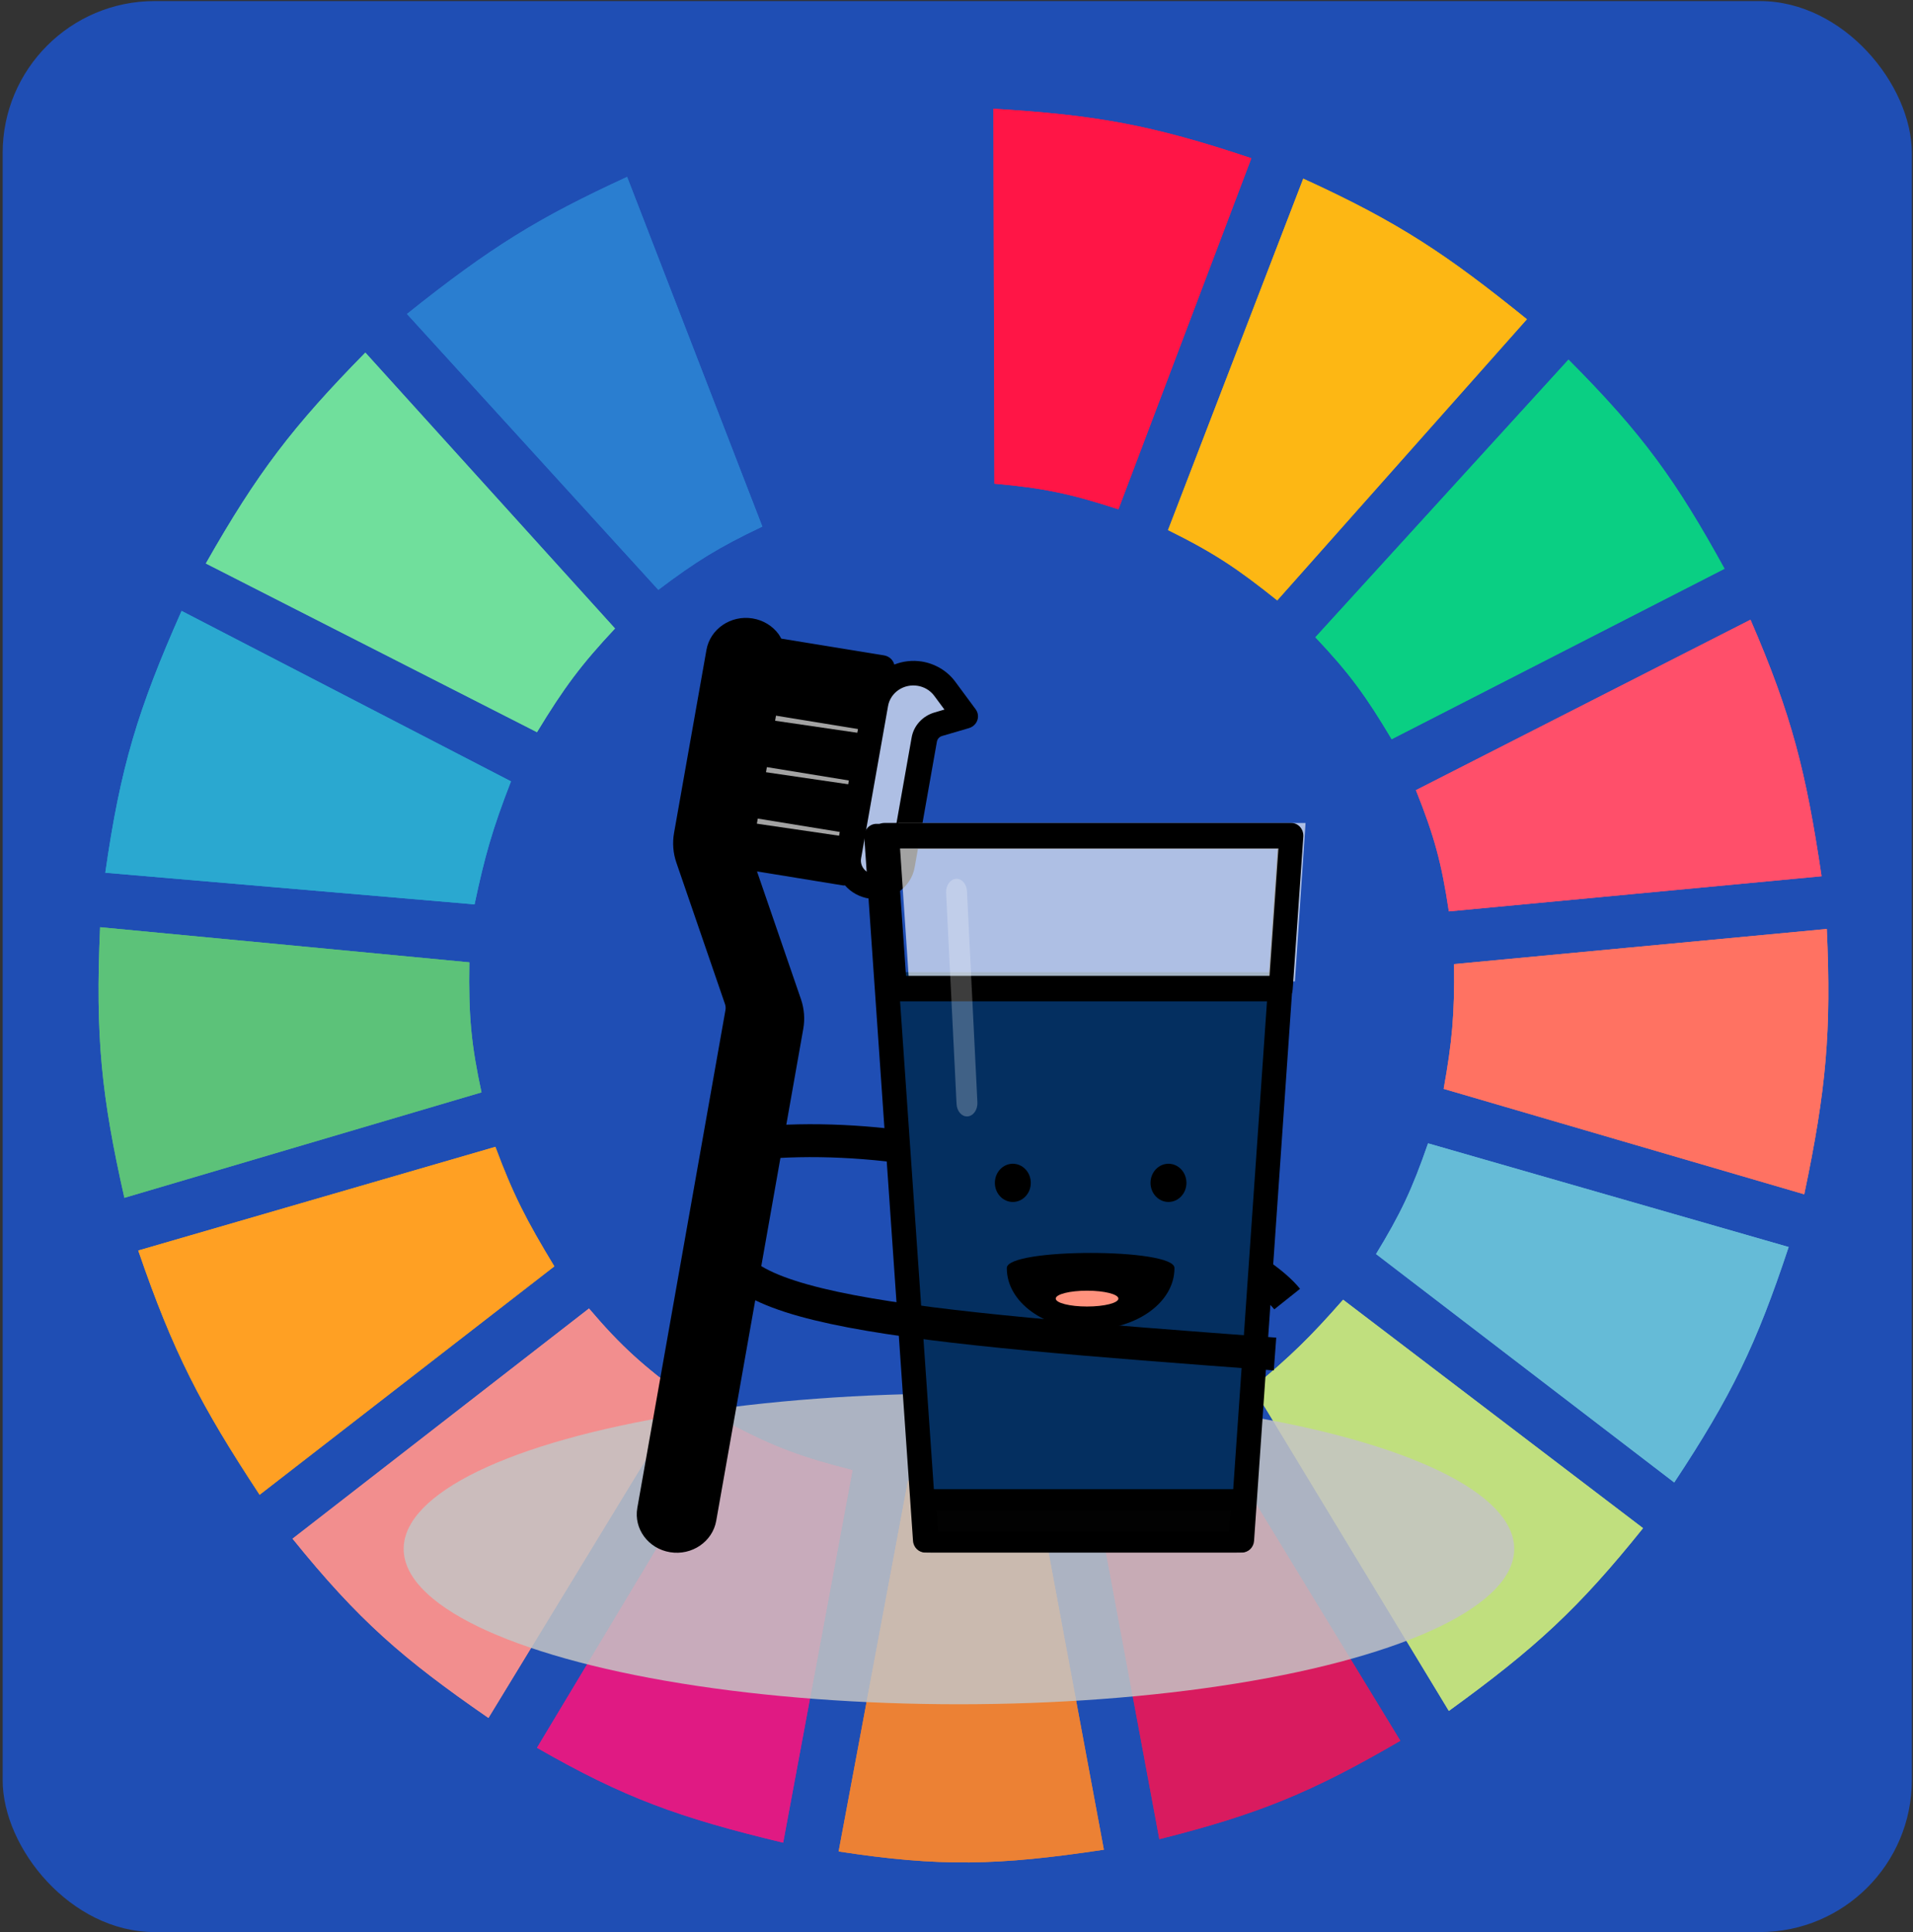 <svg width="687" height="694" viewBox="0 0 687 694" fill="none" xmlns="http://www.w3.org/2000/svg">
<rect x="0" y="0" width="687" height="694" fill="#333333" stroke="none"/>
<rect x="0.953" y="0.388" width="685.626" height="693.507" rx="54.58" fill="#1F4EB4"/>
<g clip-path="url(#clip0)">
<path d="M293.071 181.545L245.133 55.961C279.944 44.784 300.099 40.695 337.897 38.922V173.972C319.932 174.979 310.089 176.601 293.071 181.545Z" fill="#1F4EB4"/>
<path d="M419.465 190.38L468.026 64.165C502.552 79.918 519.7 91.52 548.339 114.651L458.687 215.623C444.668 204.418 436.284 198.678 419.465 190.38Z" fill="#FDB714"/>
<path d="M472.383 228.876L563.279 129.166C589.945 155.907 601.85 172.549 619.312 204.264L499.776 265.479C490.545 249.983 484.671 241.873 472.383 228.876Z" fill="#0ACF83"/>
<path d="M508.484 283.78L628.642 222.565C643.532 256.957 648.616 277.294 654.168 314.703L520.313 327.324C517.689 309.864 515.096 300.338 508.484 283.78Z" fill="#FF4F6A"/>
<path d="M518.451 391.063C521.448 374.296 522.403 364.552 522.187 346.256L656.041 333.635C657.703 370.321 655.877 391.169 647.948 428.927L518.451 391.063Z" fill="#FF7262"/>
<path d="M494.17 450.384C502.947 435.967 507.08 427.299 512.847 410.626L642.344 447.859C630.758 482.883 621.765 501.4 601.254 532.424L494.17 450.384Z" fill="#65BBD7"/>
<path d="M590.046 548.832L482.339 466.792C470.505 480.287 463.394 487.163 449.965 498.346L520.316 614.464C551.472 591.885 566.918 577.648 590.046 548.832Z" fill="#C0DF7E"/>
<path d="M502.885 625.192L432.534 509.705C417.27 517.418 408.331 521.232 391.443 526.744L416.347 660.532C452.024 651.538 470.984 643.763 502.885 625.192Z" fill="#D91B5F"/>
<path d="M326.071 531.792C343.817 532.955 353.769 532.608 371.52 530.53L396.423 664.318C358.359 670.054 337.444 670.524 301.168 664.949L326.071 531.792Z" fill="#EC8134"/>
<path d="M192.846 627.716L262.575 511.598C278.383 519.866 287.973 523.385 306.155 528.006L281.252 661.794C243.608 652.752 224.023 645.603 192.846 627.716Z" fill="#E01A83"/>
<path d="M105.059 552.618L211.52 469.947C223.391 483.916 231.112 490.58 245.762 501.501L175.41 616.988C144.617 595.703 128.845 582.038 105.059 552.618Z" fill="#F28E8E"/>
<path d="M93.235 536.841C72.059 504.689 62.176 485.655 49.654 449.121L177.906 411.888C184.311 429.138 189.17 438.474 199.074 454.801L93.235 536.841Z" fill="#FFA023"/>
<path d="M44.668 430.19C36.43 393.667 34.197 372.482 35.952 333.004L168.562 345.625C168.223 365.176 169.266 375.339 172.92 392.325L44.668 430.19Z" fill="#5CC279"/>
<path d="M37.816 313.441L170.426 324.8C174.105 307.404 176.863 297.72 183.5 280.625L65.21 219.41C49.488 254.87 43.255 275.401 37.816 313.441Z" fill="#2AA8D0"/>
<path d="M73.928 202.371C92.464 169.737 105.091 153.23 131.205 126.642L220.857 225.721C208.725 238.687 202.606 246.859 192.841 262.954L73.928 202.371Z" fill="#70DF9C"/>
<path d="M236.421 211.837C249.871 201.7 257.963 196.624 273.775 189.118L225.214 63.534C193.614 78.049 176.264 88.674 146.146 112.758L236.421 211.837Z" fill="#2A7ED0"/>
<path d="M357.125 173.71L356.758 39.053C393.209 41.26 413.47 44.762 449.387 56.834L401.652 182.92C384.524 177.336 374.76 175.275 357.125 173.71Z" fill="#FF1546"/>
</g>
<g clip-path="url(#clip1)">
<path d="M293.071 181.545L245.133 55.961C279.944 44.784 300.099 40.695 337.897 38.922V173.972C319.932 174.979 310.089 176.601 293.071 181.545Z" fill="#1F4EB4"/>
<path d="M419.465 190.38L468.026 64.165C502.552 79.918 519.7 91.52 548.339 114.651L458.687 215.623C444.668 204.418 436.284 198.678 419.465 190.38Z" fill="#FDB714"/>
<path d="M472.383 228.876L563.279 129.166C589.945 155.907 601.85 172.549 619.312 204.264L499.776 265.479C490.545 249.983 484.671 241.873 472.383 228.876Z" fill="#0ACF83"/>
<path d="M508.484 283.78L628.642 222.565C643.532 256.957 648.616 277.294 654.168 314.703L520.313 327.324C517.689 309.864 515.096 300.338 508.484 283.78Z" fill="#FF4F6A"/>
<path d="M518.451 391.063C521.448 374.296 522.403 364.552 522.187 346.256L656.041 333.635C657.703 370.321 655.877 391.169 647.948 428.927L518.451 391.063Z" fill="#FF7262"/>
<path d="M494.17 450.384C502.947 435.967 507.08 427.299 512.847 410.626L642.344 447.859C630.758 482.883 621.765 501.4 601.254 532.424L494.17 450.384Z" fill="#65BBD7"/>
<path d="M590.046 548.832L482.339 466.792C470.505 480.287 463.394 487.163 449.965 498.346L520.316 614.464C551.472 591.885 566.918 577.648 590.046 548.832Z" fill="#C0DF7E"/>
<path d="M502.885 625.192L432.534 509.705C417.27 517.418 408.331 521.232 391.443 526.744L416.347 660.532C452.024 651.538 470.984 643.763 502.885 625.192Z" fill="#D91B5F"/>
<path d="M326.071 531.792C343.817 532.955 353.769 532.608 371.52 530.53L396.423 664.318C358.359 670.054 337.444 670.524 301.168 664.949L326.071 531.792Z" fill="#EC8134"/>
<path d="M192.846 627.716L262.575 511.598C278.383 519.866 287.973 523.385 306.155 528.006L281.252 661.794C243.608 652.752 224.023 645.603 192.846 627.716Z" fill="#E01A83"/>
<path d="M105.059 552.618L211.52 469.947C223.391 483.916 231.112 490.58 245.762 501.501L175.41 616.988C144.617 595.703 128.845 582.038 105.059 552.618Z" fill="#F28E8E"/>
<path d="M93.235 536.841C72.059 504.689 62.176 485.655 49.654 449.121L177.906 411.888C184.311 429.138 189.17 438.474 199.074 454.801L93.235 536.841Z" fill="#FFA023"/>
<path d="M44.668 430.19C36.43 393.667 34.197 372.482 35.952 333.004L168.562 345.625C168.223 365.176 169.266 375.339 172.92 392.325L44.668 430.19Z" fill="#5CC279"/>
<path d="M37.816 313.441L170.426 324.8C174.105 307.404 176.863 297.72 183.5 280.625L65.21 219.41C49.488 254.87 43.255 275.401 37.816 313.441Z" fill="#2AA8D0"/>
<path d="M73.928 202.371C92.464 169.737 105.091 153.23 131.205 126.642L220.857 225.721C208.725 238.687 202.606 246.859 192.841 262.954L73.928 202.371Z" fill="#70DF9C"/>
<path d="M236.421 211.837C249.871 201.7 257.963 196.624 273.775 189.118L225.214 63.534C193.614 78.049 176.264 88.674 146.146 112.758L236.421 211.837Z" fill="#2A7ED0"/>
<path d="M357.125 173.71L356.758 39.053C393.209 41.26 413.47 44.762 449.387 56.834L401.652 182.92C384.524 177.336 374.76 175.275 357.125 173.71Z" fill="#FF1546"/>
<ellipse cx="344.377" cy="556.274" rx="199.409" ry="55.805" fill="#C4C4C4" fill-opacity="0.85"/>
<path d="M271 410.618C354.156 402.606 446.941 447.364 462.246 466.563" stroke="black" stroke-width="11.821"/>
<path d="M235.075 549.299C238.196 553.519 244.292 554.509 248.691 551.519C250.805 550.079 252.235 547.897 252.669 545.445L283.945 368.766C284.455 365.921 284.233 362.994 283.295 360.252L265.829 309.433C265.362 308.061 265.247 306.6 265.505 305.178L277.499 237.277C277.933 234.826 277.334 232.313 275.834 230.284C272.709 226.067 266.615 225.07 262.218 228.064C260.104 229.504 258.674 231.686 258.24 234.138L246.594 299.926C246.083 302.772 246.305 305.698 247.243 308.44L264.733 359.228C265.199 360.601 265.314 362.061 265.056 363.484L233.41 542.306C232.977 544.758 233.575 547.27 235.075 549.299Z" fill="black"/>
<path d="M267.171 304.358L280.258 230.431L318.774 236.71L305.688 310.637L267.171 304.358Z" fill="black"/>
<g opacity="0.8">
<path d="M272.162 257.949L273.523 248.616L312.221 254.275L310.86 263.608L272.162 257.949Z" fill="white" fill-opacity="0.8"/>
<path d="M268.875 276.439L270.236 267.106L308.934 272.765L307.573 282.098L268.875 276.439Z" fill="white" fill-opacity="0.8"/>
<path d="M265.606 294.921L266.967 285.588L305.664 291.247L304.303 300.579L265.606 294.921Z" fill="white" fill-opacity="0.8"/>
</g>
<path opacity="0.8" d="M312.951 320.749C307.633 319.879 304.057 315.043 304.958 309.938L314.641 255.239C315.918 248.024 323.052 243.166 330.57 244.392C334.184 244.981 337.404 246.923 339.525 249.791L346.871 259.726L337.255 262.535C334.613 263.306 332.649 265.445 332.186 268.057L324.216 313.079C323.31 318.181 318.267 321.615 312.951 320.749Z" fill="white" fill-opacity="0.8"/>
<path d="M279.593 227.725C279.952 228.25 280.276 228.794 280.563 229.357L317.47 235.373C319.276 235.671 320.725 236.966 321.162 238.672C324.301 237.435 327.739 237.06 331.089 237.591C335.895 238.387 340.186 240.975 343.022 244.787L350.371 254.726C351.842 256.715 351.353 259.475 349.274 260.885C348.872 261.159 348.425 261.371 347.955 261.507L338.342 264.32C337.362 264.598 336.631 265.388 336.463 266.359L328.493 311.381C327.236 318.852 319.911 323.927 312.126 322.721C308.742 322.197 305.663 320.517 303.461 317.996C303.252 318.019 303.047 318.024 302.837 318.015L271.855 312.964L287.654 358.901C288.82 362.326 289.103 365.976 288.467 369.53L257.212 546.183C255.883 553.693 248.463 558.746 240.637 557.47C232.812 556.194 227.546 549.074 228.876 541.564L260.531 362.74C260.658 362.026 260.598 361.297 260.363 360.612L242.893 309.789C241.719 306.368 241.436 302.724 242.061 299.172L253.705 233.396C255.034 225.886 262.455 220.833 270.28 222.109C274.035 222.722 277.387 224.742 279.593 227.725ZM281.948 238.545L280.218 248.316L309.659 253.115L309.847 252.056L311.389 243.345L281.948 238.545ZM273.675 285.28L303.116 290.079L304.846 280.308L275.405 275.509L273.675 285.28ZM276.947 266.798L306.388 271.597L308.117 261.826L278.676 257.027L276.947 266.798ZM319.423 309.895L327.389 264.876C328.132 260.605 331.336 257.112 335.655 255.867L339.162 254.838L335.512 249.901C332.567 245.919 326.818 244.985 322.672 247.808C320.682 249.163 319.333 251.225 318.924 253.536L309.241 308.235C308.763 310.934 310.655 313.492 313.467 313.95C316.279 314.409 318.945 312.594 319.423 309.895ZM300.164 306.756L301.574 298.79L272.133 293.99L270.403 303.761L299.844 308.561L300.164 306.756ZM262.782 234.876L251.125 300.635C250.752 302.764 250.922 304.95 251.626 307.001L269.11 357.857C269.806 359.914 269.974 362.096 269.601 364.225L237.953 543.044C237.475 545.742 239.367 548.301 242.179 548.759C244.991 549.217 247.657 547.402 248.135 544.703L279.408 368.036C279.782 365.907 279.611 363.721 278.907 361.67L261.437 310.832C260.741 308.775 260.573 306.593 260.946 304.464L272.964 236.536C273.442 233.838 271.55 231.279 268.738 230.821C265.926 230.362 263.26 232.178 262.782 234.876Z" fill="black"/>
<path d="M445.616 557.209H333.608L316.375 349.157H462.85L445.616 557.209Z" fill="#042F60"/>
<path d="M445.994 553.088V548.574H336.321L319.446 304.9H458.796L441.631 552.765L445.994 553.088V548.574V553.088L450.36 553.405L467.858 300.709C467.946 299.457 467.525 298.233 466.696 297.314C465.865 296.394 464.711 295.878 463.495 295.878H314.747C313.531 295.878 312.377 296.394 311.548 297.314C310.717 298.233 310.299 299.454 310.384 300.709L327.885 553.405C328.047 555.768 329.952 557.596 332.248 557.596H445.994C448.29 557.596 450.195 555.768 450.36 553.405L445.994 553.088Z" fill="black"/>
<path d="M332.877 540.527L334.131 557.596H444.12L445.374 540.527H332.877Z" fill="#020202"/>
<path d="M331.578 538.628L327.261 538.908L328.547 554.084C328.713 556.068 330.59 557.594 332.861 557.594H445.387C447.657 557.594 449.535 556.068 449.703 554.084L450.986 538.908C451.072 537.855 450.661 536.82 449.839 536.047C449.019 535.272 447.875 534.836 446.669 534.836H331.578C330.374 534.836 329.228 535.272 328.408 536.047C327.586 536.82 327.175 537.853 327.261 538.908L331.578 538.628V542.421H442.009L441.367 550.007H336.88L335.894 538.346L331.578 538.628V542.421V538.628Z" fill="black"/>
<path opacity="0.8" d="M326.434 352.466H465.034L468.856 295.57H322.609L326.434 352.466Z" fill="white" fill-opacity="0.8"/>
<path d="M321.381 355.051V359.625H459.934C462.191 359.625 464.056 357.784 464.223 355.389L468.044 300.481C468.132 299.208 467.722 297.962 466.907 297.027C466.093 296.093 464.954 295.566 463.755 295.566H317.558C316.362 295.566 315.223 296.093 314.408 297.027C313.594 297.96 313.183 299.208 313.272 300.481L317.093 355.389C317.26 357.784 319.125 359.625 321.381 359.625V355.051L325.667 354.711L322.188 304.715H459.125L455.941 350.477H321.381V355.051L325.667 354.711L321.381 355.051Z" fill="black"/>
<path d="M368.29 419.967C365.77 417.286 361.688 417.286 359.169 419.967C356.652 422.648 356.652 426.992 359.169 429.673C361.688 432.351 365.77 432.351 368.29 429.673C370.809 426.992 370.809 422.648 368.29 419.967Z" fill="black"/>
<path d="M424.186 419.965C421.667 417.286 417.585 417.286 415.065 419.965C412.548 422.646 412.548 426.99 415.065 429.671C417.585 432.349 421.667 432.349 424.186 429.671C426.706 426.99 426.706 422.646 424.186 419.965Z" fill="black"/>
<path d="M361.577 455.37C361.643 448.188 421.704 448.188 421.771 455.37V455.522C421.771 467.626 408.297 477.439 391.672 477.439C375.05 477.439 361.574 467.626 361.574 455.522L361.577 455.37Z" fill="black"/>
<path d="M401.636 466.388C401.636 464.817 396.598 463.544 390.386 463.544C384.173 463.544 379.137 464.817 379.137 466.388C379.137 467.959 384.173 469.233 390.386 469.233C396.598 469.233 401.636 467.959 401.636 466.388Z" fill="#FF927D"/>
<path opacity="0.3" d="M339.771 320.655L343.521 396.513C343.65 399.129 345.43 401.114 347.496 400.952C349.564 400.786 351.135 398.537 351.006 395.925L347.256 320.066C347.127 317.451 345.347 315.465 343.281 315.627C341.213 315.79 339.642 318.042 339.771 320.655Z" fill="white" fill-opacity="0.8"/>
<path d="M262.181 440.787C250.747 470.489 324.158 476.307 457.888 486.303" stroke="black" stroke-width="11.821"/>
</g>
<defs>
<clipPath id="clip0">
<rect width="622.58" height="646.222" fill="white" transform="translate(34.701 23.145)"/>
</clipPath>
<clipPath id="clip1">
<rect width="622.58" height="646.222" fill="white" transform="translate(34.701 23.145)"/>
</clipPath>
</defs>
</svg>
